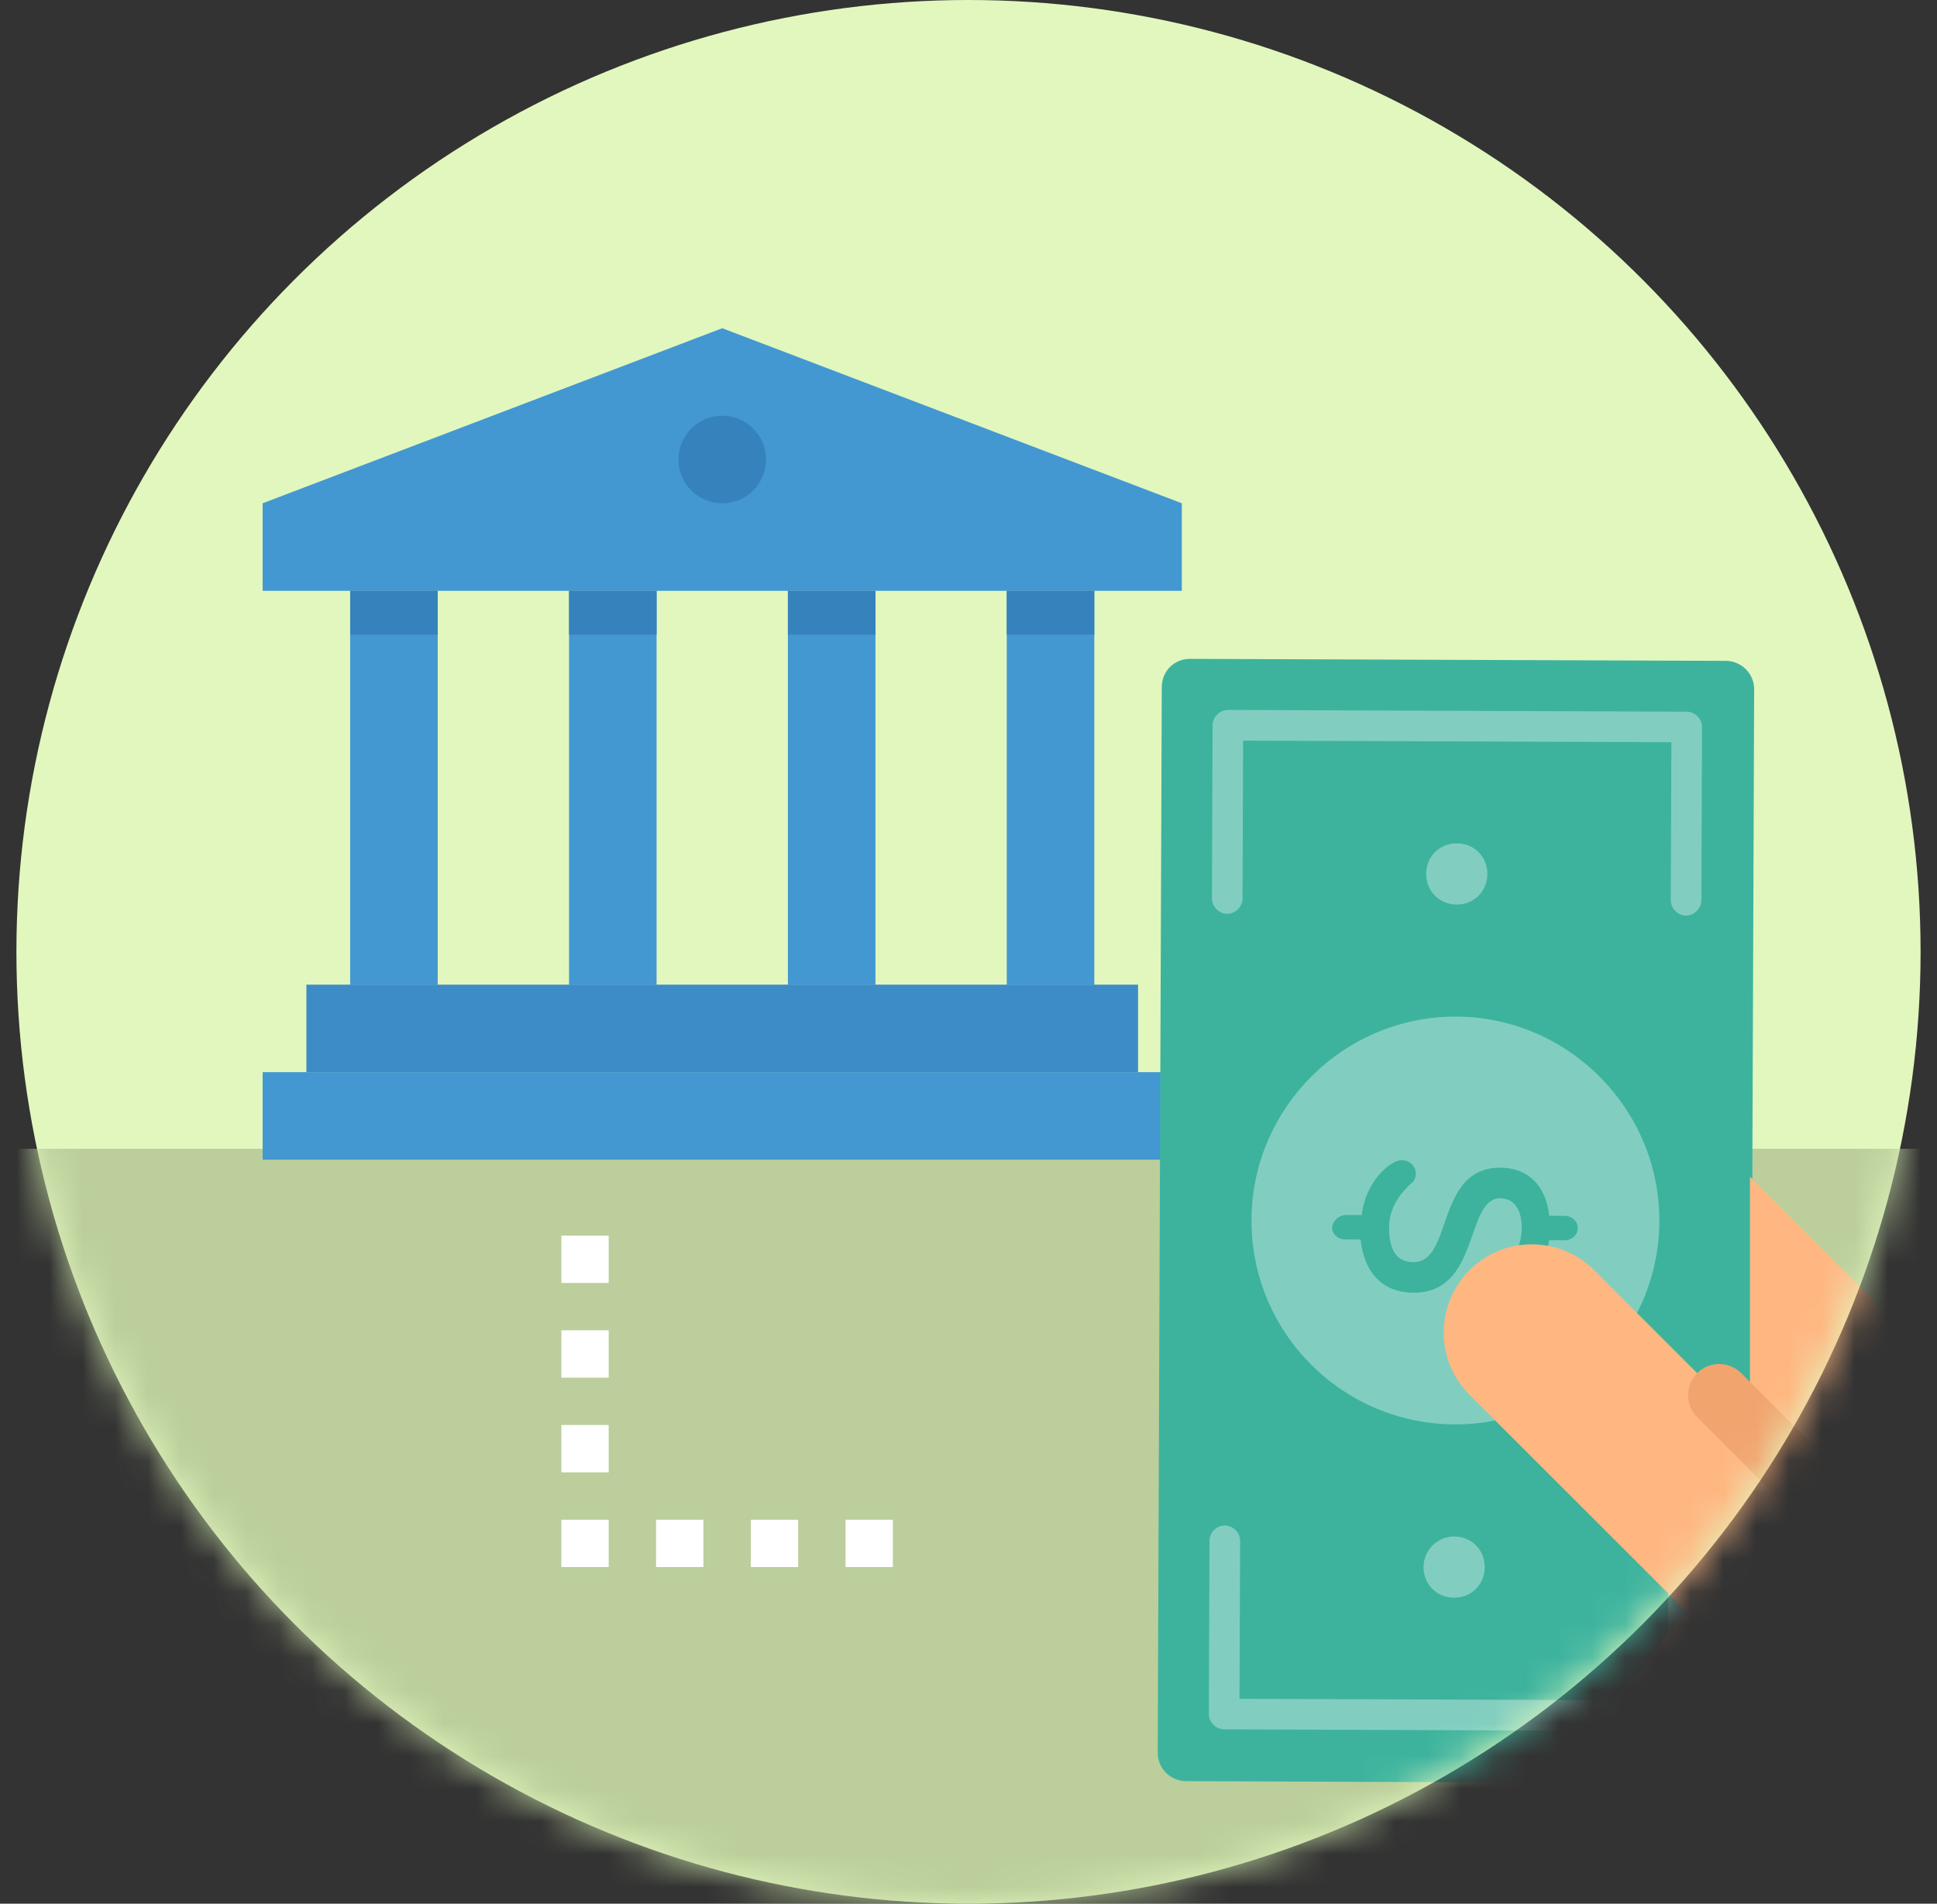 <?xml version="1.0" encoding="UTF-8"?>
<svg width="59px" height="58px" viewBox="0 0 59 58" version="1.1" xmlns="http://www.w3.org/2000/svg" xmlns:xlink="http://www.w3.org/1999/xlink">
    <rect x="0" y="0" width="59" height="58" fill="#333333" stroke="none"/>
    <!-- Generator: Sketch 53.2 (72643) - https://sketchapp.com -->
    <title>selleracc-moneybox</title>
    <desc>Created with Sketch.</desc>
    <defs>
        <circle id="path-1" cx="29.5" cy="29" r="29"></circle>
    </defs>
    <g id="selleracc-moneybox" stroke="none" stroke-width="1" fill="none" fill-rule="evenodd">
        <mask id="mask-2" fill="white">
            <use xlink:href="#path-1"></use>
        </mask>
        <use id="Oval-5" fill="#E2F7BE" fill-rule="nonzero" xlink:href="#path-1"></use>
        <g id="Group-31" mask="url(#mask-2)">
            <g transform="translate(-2, 9)" id="Group-5">
                <g transform="translate(-0, 0.014)">
                    <rect id="Rectangle" fill="#BBCE9B" x="0.5" y="25.986" width="73" height="28"></rect>
                    <g id="Group-3" transform="translate(10, 0)">
                        <g id="Group-14" transform="translate(-0, 0.986)">
                            <polygon id="Fill-1" fill="#4398D1" points="13.999 -6.54205608e-06 -6.54205607e-06 5.333 -6.54205607e-06 8 27.998 8 27.998 5.333"></polygon>
                            <polygon id="Fill-2" fill="#4398D1" points="22.665 19.999 25.332 19.999 25.332 7.999 22.665 7.999"></polygon>
                            <polygon id="Fill-3" fill="#4398D1" points="15.999 19.999 18.666 19.999 18.666 7.999 15.999 7.999"></polygon>
                            <polygon id="Fill-4" fill="#4398D1" points="9.333 19.999 11.999 19.999 11.999 7.999 9.333 7.999"></polygon>
                            <polygon id="Fill-5" fill="#4398D1" points="2.666 19.999 5.333 19.999 5.333 7.999 2.666 7.999"></polygon>
                            <polygon id="Fill-6" fill="#3582BD" points="22.665 9.333 25.332 9.333 25.332 7.999 22.665 7.999"></polygon>
                            <polygon id="Fill-7" fill="#3582BD" points="15.999 9.333 18.666 9.333 18.666 7.999 15.999 7.999"></polygon>
                            <polygon id="Fill-8" fill="#3582BD" points="9.333 9.333 11.999 9.333 11.999 7.999 9.333 7.999"></polygon>
                            <polygon id="Fill-9" fill="#3582BD" points="2.666 9.333 5.333 9.333 5.333 7.999 2.666 7.999"></polygon>
                            <polygon id="Fill-10" fill="#3E8CC7" points="1.333 22.665 26.665 22.665 26.665 19.999 1.333 19.999"></polygon>
                            <polygon id="Fill-11" fill="#4398D1" points="0 25.332 27.998 25.332 27.998 22.665 0 22.665"></polygon>
                            <path d="M15.332,4 C15.332,4.736 14.735,5.333 13.999,5.333 C13.263,5.333 12.666,4.736 12.666,4 C12.666,3.263 13.263,2.666 13.999,2.666 C14.735,2.666 15.332,3.263 15.332,4" id="Fill-12" fill="#3582BD"></path>
                        </g>
                        <g id="Group-30" transform="translate(9, 28)" fill="#FFFFFF">
                            <polygon id="Fill-21" points="0.099 4.959 1.541 4.959 1.541 3.516 0.099 3.516"></polygon>
                            <polygon id="Fill-22" points="0.099 2.074 1.541 2.074 1.541 0.631 0.099 0.631"></polygon>
                            <polygon id="Fill-23" points="0.099 7.844 1.541 7.844 1.541 6.401 0.099 6.401"></polygon>
                            <polygon id="Fill-24" points="0.099 10.729 1.541 10.729 1.541 9.287 0.099 9.287"></polygon>
                            <polygon id="Fill-25" points="2.984 10.729 4.426 10.729 4.426 9.287 2.984 9.287"></polygon>
                            <polygon id="Fill-26" points="5.869 10.729 7.312 10.729 7.312 9.287 5.869 9.287"></polygon>
                            <polygon id="Fill-27" points="8.754 10.729 10.197 10.729 10.197 9.287 8.754 9.287"></polygon>
                        </g>
                        <g id="Group-6" transform="translate(26, 10.986)">
                            <g id="Group" transform="translate(9.931, 17.573) rotate(90) translate(-9.931, -17.573) translate(-7.569, 8.073)">
                                <path d="M7.36805042e-06,17.171 L0.061,0.866 C0.063,0.4 0.437,-0.002 0.934,6.80999679e-06 L33.389,0.123 C33.855,0.124 34.258,0.499 34.256,0.997 L34.193,17.301 C34.192,17.767 33.818,18.169 33.321,18.167 L0.866,18.044 C0.37,18.042 -0.002,17.669 7.36805042e-06,17.171" id="Fill-11" fill="#3DB39E"></path>
                                <path d="M6.556,8.127 C6.028,8.125 5.623,8.527 5.621,9.056 C5.619,9.583 6.021,9.988 6.549,9.991 C7.077,9.993 7.482,9.59 7.485,9.063 C7.487,8.535 7.084,8.129 6.556,8.127 M27.668,10.071 C28.196,10.073 28.601,9.67 28.603,9.143 C28.606,8.615 28.203,8.21 27.675,8.207 C27.147,8.206 26.741,8.608 26.739,9.135 C26.738,9.664 27.172,10.069 27.668,10.071 M1.61,2.052 L1.557,16.028 C1.556,16.277 1.773,16.494 2.021,16.496 L7.301,16.516 C7.55,16.517 7.767,16.3 7.768,16.051 C7.769,15.804 7.553,15.585 7.304,15.584 L2.491,15.567 L2.54,2.522 L7.354,2.54 C7.603,2.541 7.821,2.324 7.822,2.076 C7.823,1.827 7.605,1.609 7.357,1.608 L2.078,1.588 C1.829,1.587 1.611,1.804 1.61,2.052 M26.456,2.146 C26.455,2.395 26.671,2.613 26.92,2.614 L31.733,2.632 L31.684,15.677 L26.87,15.658 C26.621,15.657 26.404,15.874 26.403,16.123 C26.402,16.371 26.618,16.589 26.866,16.59 L32.147,16.61 C32.395,16.611 32.613,16.395 32.614,16.146 L32.668,2.17 C32.669,1.922 32.451,1.704 32.203,1.703 L26.924,1.683 C26.675,1.682 26.457,1.898 26.456,2.146 M16.944,12.422 L16.946,11.956 C16.169,11.86 15.582,11.422 15.335,10.956 C15.304,10.894 15.272,10.8 15.273,10.739 C15.274,10.49 15.461,10.304 15.678,10.305 C15.865,10.305 15.958,10.399 16.02,10.493 C16.36,10.836 16.763,11.117 17.322,11.119 C18.036,11.121 18.379,10.875 18.381,10.378 C18.385,9.166 15.495,9.715 15.502,7.727 C15.505,6.981 15.943,6.362 16.967,6.241 L16.969,5.775 C16.97,5.558 17.127,5.372 17.344,5.373 C17.561,5.374 17.715,5.561 17.715,5.778 L17.713,6.244 C18.334,6.34 18.86,6.59 19.139,6.995 C19.2,7.057 19.231,7.15 19.231,7.274 C19.23,7.523 19.042,7.709 18.794,7.708 C18.67,7.708 18.577,7.645 18.454,7.52 C18.206,7.271 17.804,7.083 17.337,7.081 C16.685,7.079 16.436,7.388 16.434,7.73 C16.43,8.818 19.32,8.331 19.312,10.381 C19.308,11.282 18.747,11.869 17.692,11.99 L17.69,12.455 C17.689,12.674 17.533,12.858 17.315,12.857 C17.098,12.826 16.944,12.639 16.944,12.422 M17.088,15.311 C20.536,15.324 23.31,12.539 23.323,9.123 C23.337,5.706 20.552,2.9 17.135,2.888 C13.719,2.875 10.914,5.659 10.9,9.076 C10.887,12.492 13.672,15.298 17.088,15.311" id="Fill-13" fill="#81CEC0"></path>
                            </g>
                            <g id="Group-2" transform="translate(9.975, 15.851)">
                                <path d="M12.8,3.471 L9.328,5.32907052e-15 L9.328,7.593 L4.583,2.847 C3.534,1.798 1.835,1.798 0.787,2.847 C-0.262,3.896 -0.262,5.595 0.787,6.644 L7.43,13.287 C5.607,15.111 4.583,17.583 4.583,20.162 L4.583,20.88 L15.023,20.88 L15.023,8.84 C15.023,6.826 14.223,4.894 12.8,3.471" id="Fill-28" fill="#FFB782"></path>
                                <path d="M11.227,10.44 C10.975,10.44 10.733,10.34 10.556,10.162 L7.709,7.315 C7.344,6.938 7.354,6.337 7.731,5.973 C8.1,5.618 8.683,5.618 9.051,5.973 L11.898,8.82 C12.268,9.191 12.268,9.792 11.898,10.162 C11.719,10.34 11.478,10.44 11.227,10.44" id="Fill-29" fill="#F2A46F"></path>
                            </g>
                        </g>
                    </g>
                </g>
            </g>
        </g>
    </g>
</svg>